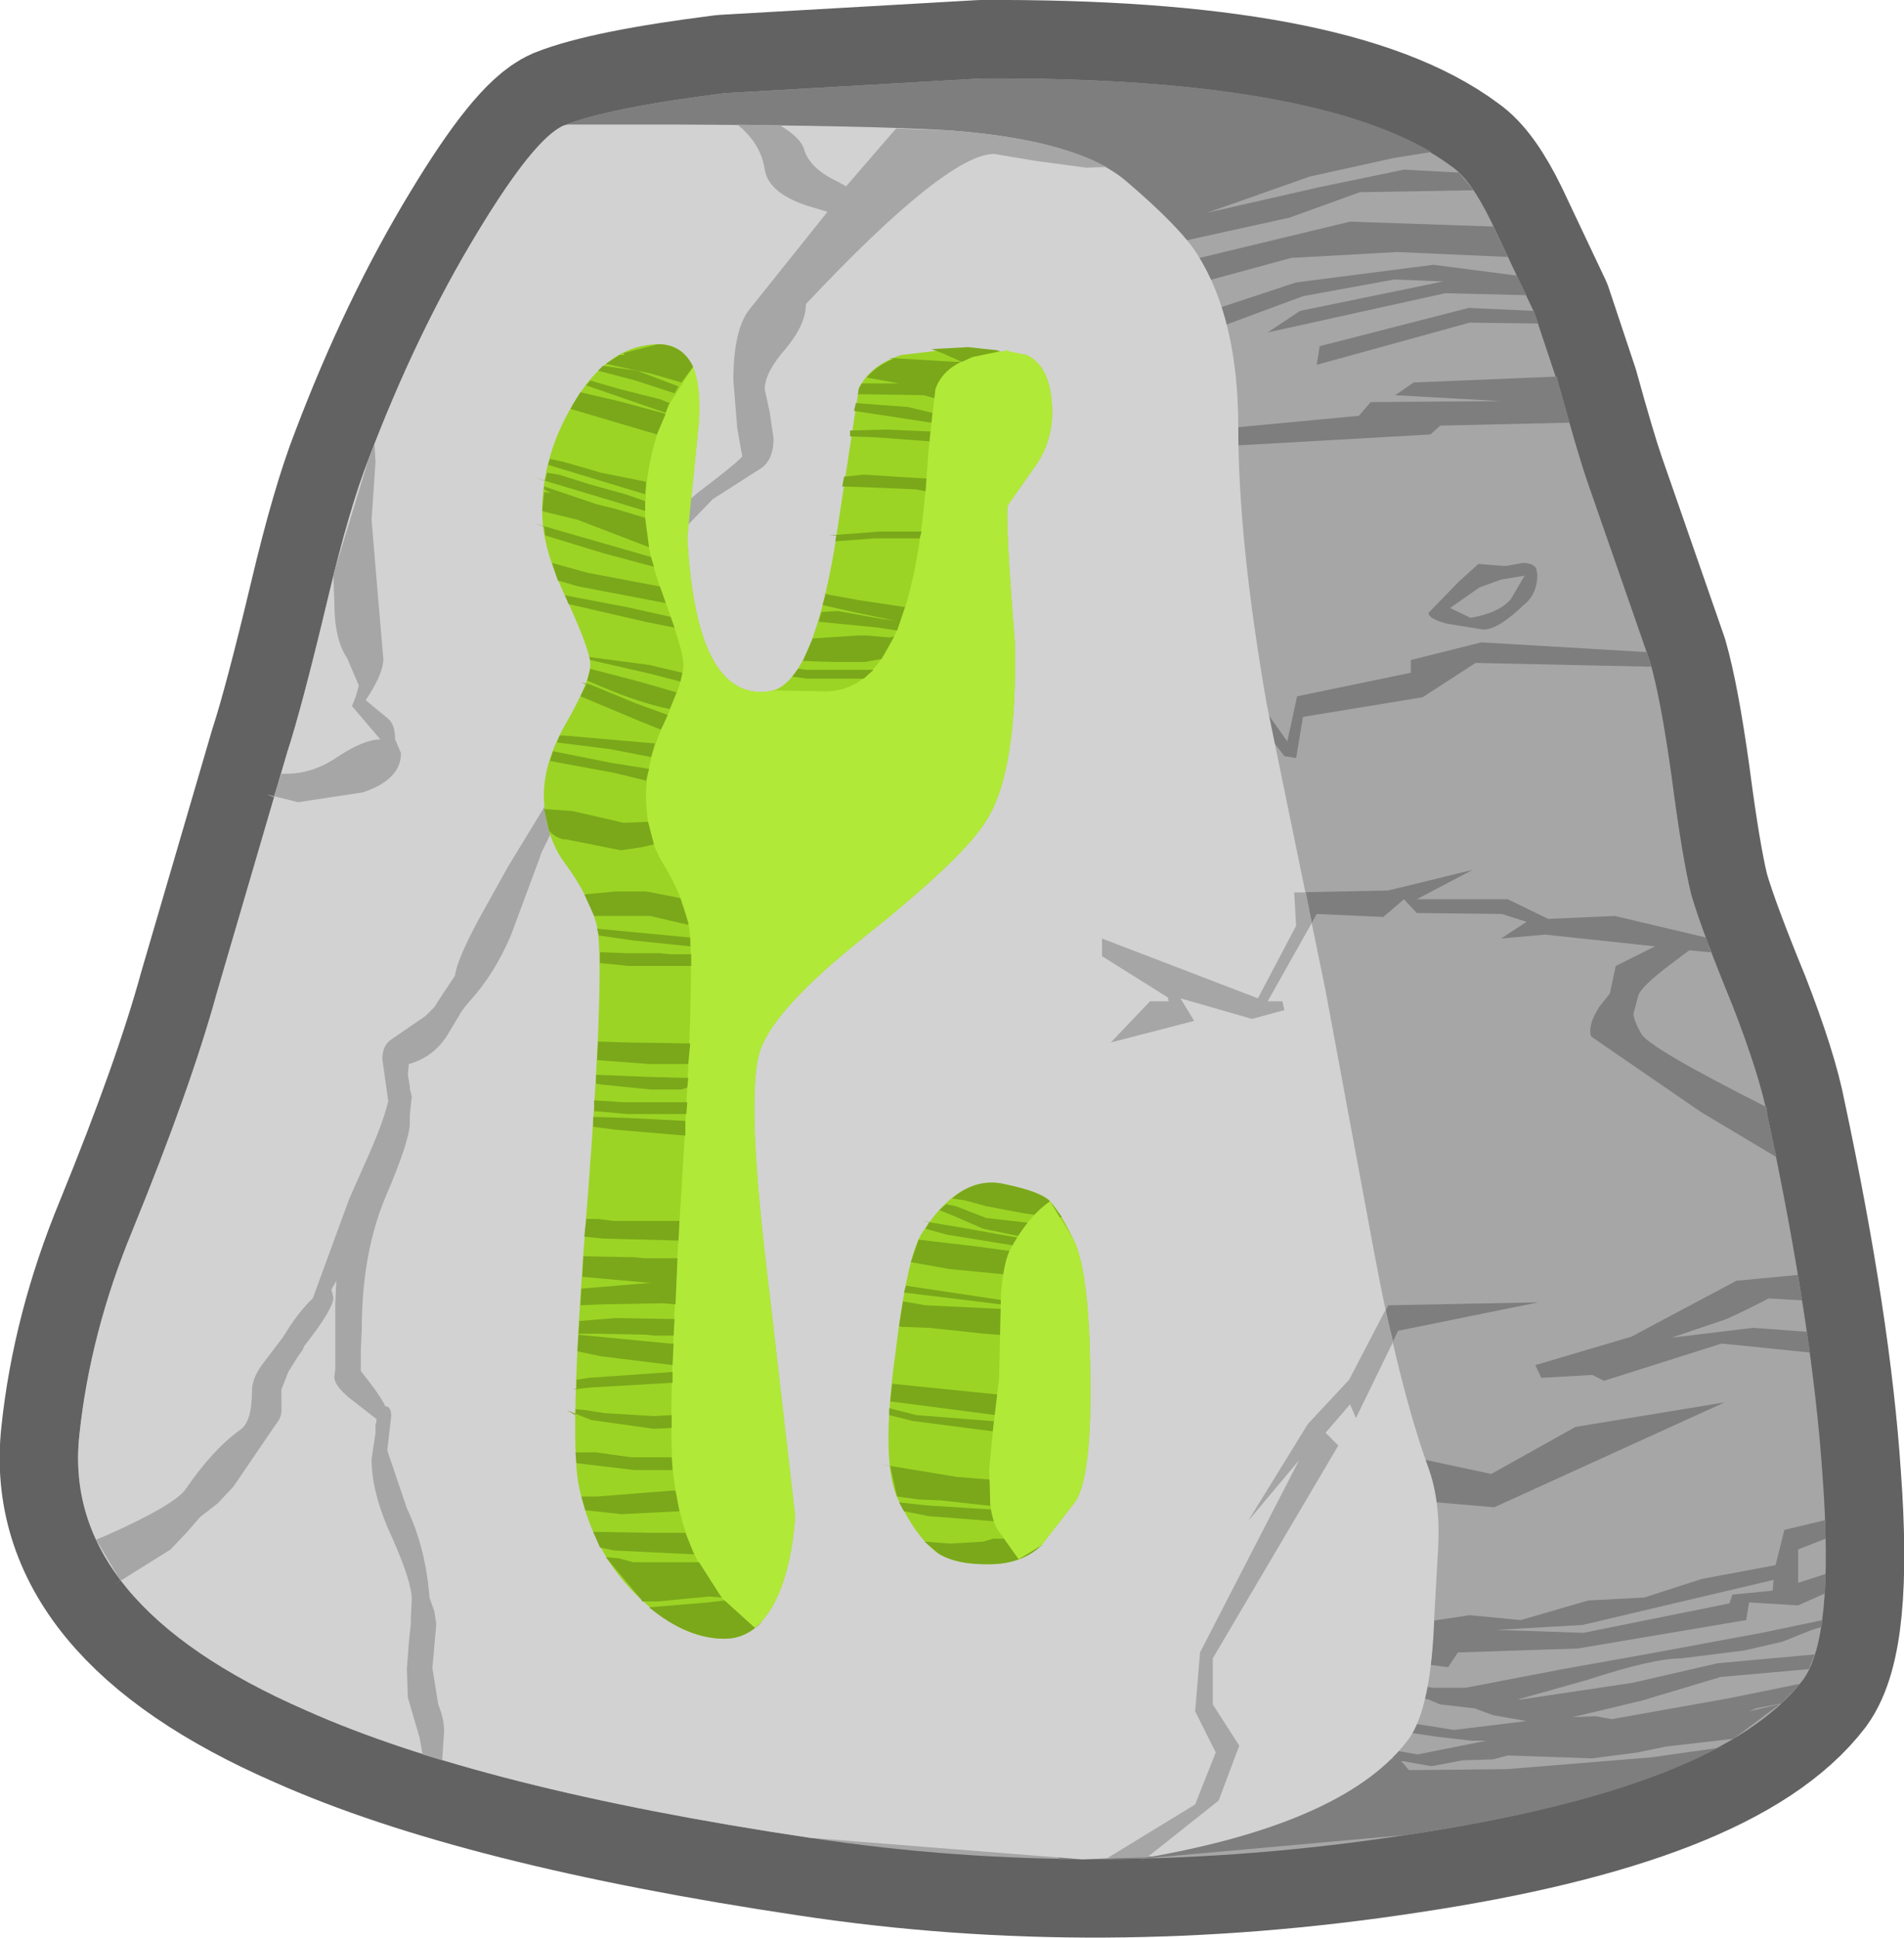 <?xml version="1.0" encoding="UTF-8" standalone="no"?>
<svg xmlns:xlink="http://www.w3.org/1999/xlink" height="98.8px" width="97.1px" xmlns="http://www.w3.org/2000/svg">
  <g transform="matrix(1.0, 0.0, 0.0, 1.0, 48.55, 49.45)">
    <path d="M32.4 -24.9 L35.6 -15.7 Q36.15 -13.8 36.7 -9.85 37.25 -5.65 37.7 -3.85 38.2 -2.1 39.8 1.8 41.2 5.4 41.6 7.5 43.9 18.3 44.4 25.85 45.0 34.0 43.4 36.2 39.2 41.7 23.2 44.1 7.55 46.5 -7.25 44.25 -24.0 41.75 -32.95 37.75 -45.45 32.3 -44.5 23.7 -43.95 18.5 -41.8 13.3 -38.8 5.95 -37.5 1.2 L-33.9 -11.1 Q-33.15 -13.4 -31.85 -18.85 -30.75 -23.5 -29.75 -26.05 -27.3 -32.5 -24.2 -37.6 -21.3 -42.4 -19.8 -43.05 -17.55 -43.95 -11.6 -44.7 L1.5 -45.45 Q19.35 -45.55 25.5 -40.95 26.45 -40.3 27.5 -38.15 L29.7 -33.5 31.05 -29.45 Q31.95 -26.2 32.4 -24.9" fill="#626262" fill-rule="evenodd" stroke="none"/>
    <path d="M32.4 -24.9 L35.6 -15.7 Q36.15 -13.8 36.7 -9.85 37.25 -5.65 37.7 -3.85 38.2 -2.1 39.8 1.8 41.2 5.4 41.6 7.5 43.9 18.3 44.4 25.85 45.0 34.0 43.4 36.2 39.2 41.7 23.2 44.1 7.55 46.5 -7.25 44.25 -24.0 41.75 -32.95 37.75 -45.45 32.3 -44.5 23.7 -43.95 18.5 -41.8 13.3 -38.8 5.95 -37.5 1.2 L-33.9 -11.1 Q-33.15 -13.4 -31.85 -18.85 -30.75 -23.5 -29.75 -26.05 -27.3 -32.5 -24.2 -37.6 -21.3 -42.4 -19.8 -43.05 -17.55 -43.95 -11.6 -44.7 L1.5 -45.45 Q19.35 -45.55 25.5 -40.95 26.45 -40.3 27.5 -38.15 L29.7 -33.5 31.05 -29.45 Q31.95 -26.2 32.4 -24.9 Z" fill="none" stroke="#626262" stroke-linecap="round" stroke-linejoin="round" stroke-width="8.0"/>
    <path d="M32.4 -24.9 L35.6 -15.7 Q36.15 -13.8 36.7 -9.85 37.25 -5.65 37.7 -3.85 38.2 -2.1 39.8 1.8 41.2 5.4 41.6 7.5 43.9 18.3 44.4 25.85 45.0 34.0 43.4 36.2 39.2 41.7 23.2 44.1 7.55 46.5 -7.25 44.25 -24.0 41.75 -32.95 37.75 -45.45 32.3 -44.5 23.7 -43.95 18.5 -41.8 13.3 -38.8 5.95 -37.5 1.2 L-33.9 -11.1 Q-33.15 -13.4 -31.85 -18.85 -30.75 -23.5 -29.75 -26.05 -27.3 -32.5 -24.2 -37.6 -21.3 -42.4 -19.8 -43.05 -17.55 -43.95 -11.6 -44.7 L1.5 -45.45 Q19.35 -45.55 25.5 -40.95 26.45 -40.3 27.5 -38.15 L29.7 -33.5 31.05 -29.45 Q31.95 -26.2 32.4 -24.9" fill="#a6a6a6" fill-rule="evenodd" stroke="none"/>
    <path d="M26.6 -39.75 L20.8 -39.65 17.2 -38.35 10.15 -36.8 -7.8 -37.65 -21.9 -41.0 Q-20.65 -42.7 -19.8 -43.05 -17.55 -43.95 -11.6 -44.7 L1.5 -45.45 Q17.9 -45.55 24.45 -41.7 L22.55 -41.4 18.25 -40.45 13.0 -38.6 18.7 -39.9 23.05 -40.8 25.85 -40.65 26.6 -39.75 M27.6 -37.9 L28.35 -36.35 22.7 -36.6 17.3 -36.3 11.6 -34.75 10.55 -35.8 20.3 -38.15 27.6 -37.9 M31.05 -29.45 L31.5 -27.9 24.9 -27.75 24.4 -27.3 13.85 -26.7 13.85 -27.6 20.75 -28.25 21.35 -28.95 28.0 -29.0 22.6 -29.3 23.55 -29.95 30.85 -30.25 31.05 -29.45 M29.65 -33.6 L29.7 -33.5 29.9 -32.95 30.3 -32.95 26.4 -33.0 18.6 -30.85 18.75 -31.8 26.35 -33.75 29.65 -33.6 M29.3 -34.4 L25.15 -34.5 16.1 -32.5 17.75 -33.6 25.05 -35.1 22.55 -35.2 17.9 -34.35 13.45 -32.7 12.1 -33.25 17.55 -35.05 24.55 -35.95 28.8 -35.4 29.3 -34.4 M35.45 -16.2 L35.6 -15.7 35.65 -15.45 36.0 -15.45 26.7 -15.65 24.0 -13.9 17.9 -12.9 17.55 -10.8 16.95 -10.9 15.45 -12.85 15.6 -13.75 17.1 -11.65 17.6 -13.95 23.4 -15.15 23.4 -15.8 27.0 -16.7 35.45 -16.2 M29.2 -20.1 L28.0 -19.9 26.9 -19.5 25.4 -18.45 26.45 -17.95 Q27.9 -18.2 28.5 -18.9 L29.2 -20.1 M29.15 -18.6 Q27.85 -17.35 27.1 -17.35 L25.25 -17.65 Q24.3 -17.9 24.3 -18.2 L25.85 -19.8 26.85 -20.7 28.05 -20.6 28.3 -20.6 29.1 -20.75 Q29.65 -20.75 29.8 -20.45 L29.85 -20.15 Q29.85 -19.15 29.15 -18.6 M28.0 -1.6 L29.3 -2.45 28.05 -2.85 23.7 -2.9 23.05 -3.6 22.0 -2.7 18.6 -2.85 16.1 1.6 16.85 1.6 16.95 2.05 15.3 2.5 11.65 1.45 12.35 2.6 8.1 3.7 10.1 1.6 11.05 1.6 11.0 1.4 7.65 -0.7 7.65 -1.6 15.6 1.45 17.55 -2.25 17.45 -3.95 22.25 -4.05 26.55 -5.1 23.7 -3.6 28.35 -3.6 30.4 -2.6 33.8 -2.75 38.45 -1.65 38.7 -0.9 39.15 -0.85 37.6 -1.0 36.6 -0.25 Q35.15 0.85 35.0 1.3 L34.75 2.25 Q34.8 2.65 35.15 3.25 35.5 3.95 41.55 7.0 L41.6 7.5 42.05 9.55 38.2 7.25 32.6 3.4 Q32.4 2.85 33.0 1.9 L33.55 1.2 33.85 -0.2 35.85 -1.2 30.25 -1.8 28.0 -1.6 M44.5 31.8 L43.15 32.4 40.65 32.25 40.5 33.15 31.9 34.6 25.8 34.8 25.3 35.55 24.1 35.4 23.4 33.35 26.4 32.9 29.0 33.15 32.45 32.15 35.3 32.0 38.25 31.05 42.0 30.35 42.45 28.55 44.55 28.05 44.55 29.0 43.15 29.55 43.15 31.25 44.55 30.8 44.5 31.8 M43.7 35.65 L39.2 36.05 35.2 37.25 31.65 38.1 32.8 38.05 33.65 38.2 39.55 37.15 43.25 36.4 42.3 37.4 41.0 37.65 40.65 37.8 42.15 37.45 42.2 37.45 39.85 39.2 36.4 39.6 34.95 39.9 32.65 40.2 28.35 40.05 27.6 40.25 26.05 40.3 24.45 40.6 23.05 40.35 22.9 40.35 23.05 40.5 23.3 40.8 28.3 40.75 35.65 40.15 39.55 39.6 39.0 39.7 Q33.6 42.55 23.2 44.1 L9.85 45.3 9.55 45.5 9.8 45.3 7.85 45.35 5.45 45.35 5.45 45.15 Q5.45 44.15 5.8 43.65 6.4 42.85 8.4 42.5 L12.55 42.25 13.45 39.9 12.4 37.8 12.65 34.8 17.7 25.0 15.1 28.1 18.15 23.15 20.25 20.9 22.25 17.1 29.9 16.95 22.75 18.4 20.6 22.85 20.3 22.15 19.05 23.6 19.7 24.25 13.3 35.1 13.3 37.45 14.65 39.55 13.7 42.1 15.0 41.9 17.8 41.9 Q19.25 41.8 20.1 40.95 20.9 40.2 22.25 40.2 L22.55 40.25 21.8 39.95 21.8 39.85 Q21.85 39.7 22.05 39.7 L23.75 40.0 27.25 39.3 26.5 39.3 24.75 39.1 23.4 38.9 22.0 38.2 22.4 38.1 23.7 38.45 25.6 38.75 29.3 38.3 27.6 38.0 26.65 37.65 24.9 37.45 24.3 37.2 23.3 37.0 22.45 36.9 21.0 36.3 Q21.15 36.15 21.35 36.15 L22.45 36.45 22.55 36.45 22.7 36.3 24.5 36.6 26.2 36.6 31.15 35.65 35.35 34.9 41.3 33.8 44.4 33.15 44.35 33.5 43.85 33.65 42.35 34.25 40.4 34.7 37.2 35.1 Q35.75 35.1 32.4 36.2 L28.85 37.2 29.0 37.2 34.7 36.35 39.05 35.35 44.0 34.9 43.7 35.65 M44.15 19.55 L39.25 19.05 33.25 20.95 32.65 20.65 30.05 20.8 29.75 20.15 34.65 18.7 40.0 15.85 43.15 15.55 43.35 16.85 41.65 16.75 Q40.6 17.3 39.5 17.8 L36.7 18.75 40.85 18.25 43.6 18.45 43.75 19.5 44.15 19.55 M22.6 24.65 L27.5 25.7 31.8 23.3 39.4 22.05 27.65 27.4 23.05 27.0 22.6 24.65 M41.85 31.65 L41.9 31.1 32.15 33.4 27.75 33.65 32.2 33.8 39.65 32.3 39.8 31.85 41.85 31.65" fill="#7e7e7e" fill-rule="evenodd" stroke="none"/>
    <path d="M24.3 25.4 Q24.9 27.05 24.8 29.35 L24.6 32.9 Q24.45 37.6 23.3 39.2 20.2 43.4 10.25 45.2 L6.65 45.35 -7.25 44.25 Q-24.0 41.75 -32.95 37.75 -45.45 32.3 -44.5 23.7 -43.95 18.5 -41.8 13.3 -38.8 5.95 -37.5 1.2 L-33.9 -11.1 Q-33.15 -13.4 -31.85 -18.85 -30.75 -23.5 -29.75 -26.05 -27.3 -32.5 -24.2 -37.6 -21.3 -42.4 -19.8 -43.05 L-19.6 -43.1 -14.0 -43.1 Q-4.0 -43.05 -0.1 -42.8 6.45 -42.3 8.9 -40.2 11.65 -37.85 12.5 -36.5 14.6 -33.2 14.6 -27.65 14.6 -21.85 16.05 -13.55 L19.05 1.05 21.5 14.25 Q22.8 21.25 24.3 25.4" fill="#d2d2d2" fill-rule="evenodd" stroke="none"/>
    <path d="M-19.05 -10.9 L-19.0 -10.8 Q-19.0 -9.9 -20.95 -5.95 L-21.05 -5.65 -22.5 -1.75 Q-23.35 0.25 -24.65 1.65 L-24.85 1.9 -25.0 2.1 -25.75 3.35 Q-26.45 4.45 -27.7 4.8 L-27.75 5.35 -27.65 5.95 -27.65 6.05 -27.55 6.45 -27.65 7.4 -27.65 7.8 Q-27.65 8.7 -28.9 11.6 -30.1 14.5 -30.1 18.3 L-30.15 19.4 -30.15 20.45 Q-29.15 21.7 -28.9 22.25 -28.6 22.25 -28.6 22.75 L-28.8 24.5 -27.8 27.45 Q-26.85 29.45 -26.65 31.95 L-26.65 32.0 -26.4 32.7 -26.3 33.35 -26.5 35.6 -26.2 37.45 Q-25.9 38.2 -25.9 38.8 L-26.0 40.3 -27.0 40.0 -27.15 39.15 -27.75 37.1 -27.8 35.65 -27.7 34.3 -27.6 33.35 -27.6 33.1 -27.55 32.1 Q-27.55 31.2 -28.55 28.95 -29.6 26.7 -29.6 24.95 L-29.4 23.6 -29.4 23.2 -29.35 23.0 -29.35 22.9 -30.7 21.85 Q-31.5 21.2 -31.5 20.75 L-31.45 20.35 -31.45 17.0 -31.4 15.85 -31.65 16.3 -31.55 16.7 Q-31.55 17.3 -33.05 19.2 L-33.1 19.35 -33.35 19.7 -33.85 20.5 -34.2 21.4 -34.2 22.2 Q-34.15 22.75 -34.4 23.05 L-36.65 26.35 -37.45 27.2 -38.35 27.9 -39.0 28.65 -39.85 29.55 -42.25 31.05 -42.75 31.35 -42.4 31.15 -43.65 29.05 -43.05 28.8 Q-39.7 27.3 -39.1 26.5 -37.7 24.45 -36.3 23.45 -35.7 23.05 -35.7 21.45 -35.7 20.85 -35.2 20.15 L-34.1 18.7 Q-33.35 17.45 -32.6 16.75 L-30.75 11.7 -29.6 9.1 Q-29.0 7.7 -28.75 6.7 L-29.05 4.55 Q-29.05 3.85 -28.6 3.55 L-26.85 2.35 -26.4 1.9 -26.05 1.35 -25.35 0.3 Q-25.25 -0.5 -24.15 -2.55 L-22.65 -5.25 -20.55 -8.7 -19.05 -10.9" fill="#a6a6a6" fill-rule="evenodd" stroke="none"/>
    <path d="M5.1 -28.75 Q5.2 -26.95 4.15 -25.55 L2.85 -23.7 Q2.7 -23.05 3.2 -16.75 3.35 -10.2 1.8 -7.7 0.7 -5.8 -4.45 -1.7 -9.1 2.0 -9.8 4.15 -10.55 6.55 -9.3 16.55 L-8.0 27.85 Q-8.15 30.25 -8.9 31.95 -9.9 34.1 -11.6 34.1 -13.75 34.1 -15.85 32.1 -18.35 29.8 -19.05 26.2 -19.55 23.55 -18.55 11.25 -17.65 -0.7 -18.15 -2.4 -18.6 -3.9 -19.75 -5.45 -20.65 -6.65 -20.8 -8.5 -20.95 -10.35 -19.7 -12.55 -18.4 -14.8 -18.45 -15.65 -18.5 -16.4 -19.7 -19.0 -20.9 -21.5 -20.9 -23.35 -20.9 -26.2 -19.35 -28.8 -17.6 -31.85 -15.0 -31.9 -12.7 -31.9 -12.9 -28.0 L-13.5 -22.05 Q-13.05 -13.7 -9.35 -14.2 -7.2 -14.45 -6.0 -21.45 L-4.75 -29.65 Q-4.2 -30.8 -2.6 -31.35 L0.8 -31.75 3.8 -31.35 Q5.0 -30.8 5.1 -28.75" fill="#9cd425" fill-rule="evenodd" stroke="none"/>
    <path d="M-29.45 -26.8 L-29.4 -25.9 -29.6 -22.95 -29.3 -19.35 -29.0 -15.85 Q-29.0 -15.1 -29.9 -13.75 L-28.75 -12.8 Q-28.4 -12.5 -28.4 -11.75 L-28.25 -11.4 -28.1 -11.05 Q-28.1 -9.7 -30.05 -9.05 L-33.35 -8.55 -34.95 -8.95 -34.6 -8.8 -34.2 -10.0 -33.95 -10.0 Q-32.6 -10.0 -31.35 -10.85 -30.0 -11.75 -29.15 -11.75 L-30.6 -13.45 -30.4 -13.95 -30.25 -14.5 -30.85 -15.9 Q-31.5 -16.85 -31.5 -18.75 L-31.55 -20.15 -29.75 -26.05 -29.45 -26.8 M7.85 -40.95 L8.15 -40.95 6.85 -40.9 4.25 -41.25 2.15 -41.6 Q-0.25 -41.6 -7.45 -33.95 -7.45 -32.9 -8.5 -31.65 -9.55 -30.45 -9.55 -29.6 L-9.3 -28.45 -9.1 -27.1 Q-9.1 -26.05 -9.7 -25.6 L-12.2 -24.0 -13.6 -22.55 Q-14.55 -21.5 -15.25 -21.0 L-15.35 -21.2 Q-15.35 -22.3 -13.0 -24.3 -10.7 -26.05 -10.7 -26.2 L-10.95 -27.6 -11.15 -30.05 Q-11.15 -32.6 -10.35 -33.65 L-6.35 -38.65 -7.35 -38.95 Q-9.35 -39.6 -9.55 -40.8 -9.75 -42.15 -10.95 -43.1 L-8.75 -43.05 Q-7.7 -42.4 -7.55 -41.85 -7.25 -40.85 -5.85 -40.2 L-5.4 -39.95 -2.85 -42.9 -0.1 -42.8 Q5.2 -42.4 7.85 -40.95" fill="#a6a6a6" fill-rule="evenodd" stroke="none"/>
    <path d="M2.65 -31.6 L3.8 -31.35 Q5.0 -30.8 5.1 -28.75 5.2 -26.95 4.15 -25.55 L2.85 -23.7 Q2.7 -23.05 3.2 -16.75 3.35 -10.2 1.8 -7.7 0.7 -5.8 -4.45 -1.7 -9.1 2.0 -9.8 4.15 -10.55 6.55 -9.3 16.55 L-8.0 27.85 Q-8.15 30.25 -8.9 31.95 -9.4 33.0 -10.05 33.55 L-11.65 32.1 Q-13.65 29.8 -14.15 26.2 -14.6 23.55 -13.8 11.25 -13.05 -0.7 -13.45 -2.4 -13.8 -3.9 -14.75 -5.45 -15.5 -6.65 -15.6 -8.5 -15.7 -10.35 -14.7 -12.55 -13.65 -14.8 -13.7 -15.65 -13.75 -16.4 -14.7 -19.0 -15.65 -21.5 -15.65 -23.35 -15.65 -26.2 -14.45 -28.8 L-13.2 -30.75 Q-12.8 -29.8 -12.9 -28.0 L-13.5 -22.05 Q-13.05 -13.7 -9.35 -14.2 L-9.1 -14.25 -6.45 -14.2 Q-2.95 -14.2 -1.75 -21.25 -1.4 -23.25 -1.2 -26.5 L-0.85 -29.6 Q-0.45 -30.75 1.05 -31.25 L2.9 -31.6 2.65 -31.6" fill="#b1e939" fill-rule="evenodd" stroke="none"/>
    <path d="M18.35 -2.4 L16.1 1.6 16.85 1.6 16.95 2.05 15.3 2.5 11.65 1.45 12.35 2.6 8.1 3.7 10.1 1.6 11.05 1.6 11.0 1.4 7.65 -0.7 7.65 -1.6 15.6 1.45 17.55 -2.25 17.45 -3.95 18.05 -3.95 18.35 -2.4" fill="#a6a6a6" fill-rule="evenodd" stroke="none"/>
    <path d="M20.6 22.85 L20.3 22.15 19.05 23.6 19.7 24.25 13.3 35.1 13.3 37.45 14.65 39.55 13.6 42.35 9.95 45.25 7.9 45.3 12.4 42.55 13.45 39.9 12.4 37.8 12.65 34.8 17.7 25.0 15.1 28.1 18.15 23.15 20.25 20.9 22.1 17.35 22.5 18.95 20.6 22.85" fill="#a6a6a6" fill-rule="evenodd" stroke="none"/>
    <path d="M2.45 -31.55 L1.05 -31.25 0.5 -31.0 -0.5 -31.45 -1.05 -31.65 0.8 -31.75 2.25 -31.6 2.45 -31.55 M-1.55 -22.35 L-1.65 -22.0 -3.95 -22.0 -5.95 -21.85 -5.9 -22.15 -6.3 -22.15 -3.7 -22.35 -1.55 -22.35 M-1.0 -28.4 L-1.05 -27.9 -5.0 -28.5 -4.9 -28.9 -2.25 -28.7 -1.0 -28.4 M-1.1 -27.45 L-1.15 -26.95 -3.85 -27.15 -5.2 -27.2 -5.2 -27.5 -3.35 -27.55 -1.1 -27.45 M-3.0 -31.15 L-3.2 -31.2 0.2 -31.0 0.45 -31.0 Q-0.55 -30.5 -0.85 -29.6 L-0.9 -29.15 -1.45 -29.3 -4.45 -29.35 -4.8 -29.35 -4.75 -29.65 -4.6 -29.9 -2.7 -29.9 -4.35 -30.2 Q-3.85 -30.8 -3.0 -31.15 M-1.85 -24.5 L-4.2 -24.6 -5.6 -24.65 -5.5 -25.15 -4.5 -25.25 -1.3 -25.05 -1.35 -24.4 -1.85 -24.5 M-18.95 -29.45 L-17.0 -29.0 -14.6 -28.35 -15.05 -27.3 -19.45 -28.6 -19.35 -28.8 -18.95 -29.45 M-17.65 -30.9 L-16.95 -31.35 -16.7 -31.35 -16.75 -31.45 -15.0 -31.9 Q-13.75 -31.9 -13.2 -30.75 L-13.8 -29.95 -15.35 -30.4 -17.65 -30.9 M-18.05 -30.55 L-17.8 -30.8 -16.05 -30.55 -13.95 -29.75 -14.15 -29.4 -16.15 -30.05 -18.05 -30.55 M-18.65 -29.8 L-18.45 -30.05 -16.9 -29.6 -14.9 -29.1 -14.4 -28.9 -14.45 -28.8 -14.6 -28.4 -18.65 -29.8 M-17.9 -25.35 L-15.65 -24.9 -15.6 -24.85 -15.65 -24.25 -20.6 -25.75 -20.5 -26.05 -19.8 -25.9 -17.9 -25.35 M-20.05 -25.25 L-18.45 -24.75 -16.65 -24.25 -15.65 -23.9 -15.65 -23.4 -17.3 -23.9 -21.3 -25.1 -20.75 -24.95 -20.65 -25.35 -20.05 -25.25 M-20.45 -24.3 L-20.8 -24.5 -20.8 -24.65 -18.15 -23.75 -17.15 -23.5 -15.65 -23.05 -15.45 -21.55 -19.1 -22.95 -20.75 -23.35 -20.9 -23.4 -20.8 -24.35 -20.65 -24.35 -20.45 -24.3 M-6.65 -18.25 L-5.85 -18.3 -3.6 -17.9 -2.9 -17.8 -5.05 -18.25 -6.6 -18.6 -6.45 -19.15 -6.65 -19.2 -4.75 -18.85 -2.4 -18.5 -2.8 -17.3 -3.75 -17.45 -6.8 -17.75 -6.65 -18.25 M-20.75 -22.15 L-20.8 -22.6 -21.25 -22.75 -15.35 -21.05 -15.2 -20.55 -17.8 -21.25 -20.75 -22.15 M-7.4 -15.3 L-4.0 -15.3 -4.5 -14.85 -7.4 -14.85 -8.15 -14.95 -7.85 -15.35 -7.4 -15.3 M-7.1 -16.9 L-4.8 -17.05 -4.75 -17.05 -4.35 -17.05 -3.2 -16.95 -2.95 -17.0 -3.6 -15.85 -4.45 -15.7 -6.0 -15.7 -7.6 -15.75 -7.1 -16.9 M-14.7 -19.0 L-14.6 -18.7 -19.05 -19.55 -20.1 -19.85 -20.4 -20.75 -18.6 -20.25 -14.9 -19.55 -14.7 -19.0 M-14.35 -18.0 L-14.15 -17.45 -15.65 -17.75 -19.55 -18.65 -19.7 -19.0 -19.75 -19.1 -16.6 -18.5 -14.35 -18.0 M-14.05 -14.15 L-14.4 -13.3 Q-15.9 -13.6 -17.9 -14.45 L-18.6 -14.75 -18.45 -15.35 -15.95 -14.7 -14.05 -14.15 M-15.45 -10.25 L-15.6 -9.65 -17.25 -10.05 -20.5 -10.65 -20.35 -11.15 -17.35 -10.55 -15.45 -10.25 M-13.75 -15.15 L-13.85 -14.7 -15.4 -15.1 -18.45 -15.8 -18.5 -15.95 -15.45 -15.55 -13.75 -15.15 M-15.5 -7.55 L-15.2 -6.4 -15.85 -6.25 -16.9 -6.1 -18.15 -6.35 -19.65 -6.65 Q-20.15 -6.65 -20.55 -7.1 L-20.8 -8.2 -19.35 -8.1 -16.75 -7.5 -15.5 -7.55 M-15.15 -11.55 L-15.35 -10.85 -17.4 -11.25 -19.8 -11.55 -20.15 -11.6 -20.0 -11.95 -19.8 -11.95 -15.2 -11.55 -15.15 -11.55 M-14.7 -12.55 L-14.85 -12.25 -15.85 -12.65 -18.95 -13.95 -18.65 -14.55 -18.9 -14.65 -18.45 -14.55 -16.15 -13.6 -14.5 -13.0 -14.7 -12.55 M-18.75 -3.85 L-17.15 -4.0 -15.6 -4.0 -14.05 -3.7 -13.85 -3.65 -13.45 -2.4 -13.45 -2.3 -13.9 -2.4 -15.4 -2.75 -17.15 -2.75 -18.25 -2.75 -18.75 -3.85 M-18.25 7.2 L-18.25 6.65 -16.7 6.75 -13.9 6.75 -13.5 6.75 -13.55 7.35 -13.9 7.35 -16.55 7.35 -18.25 7.2 M-18.1 4.6 L-18.05 3.65 -16.6 3.7 -13.35 3.75 -13.45 4.8 -15.45 4.8 -18.1 4.6 M-18.3 8.0 L-18.3 7.5 -18.15 7.5 -16.5 7.55 -13.6 7.7 -13.6 8.45 -17.15 8.15 -18.3 8.0 M-18.15 5.8 L-18.15 5.35 -15.6 5.45 -13.8 5.5 -13.45 5.5 -13.5 6.0 -13.8 6.1 -15.35 6.1 -17.85 5.85 -18.15 5.8 M-18.0 -1.75 L-18.1 -2.1 -13.35 -1.65 -13.35 -1.2 -16.25 -1.5 -18.0 -1.75 M-17.95 -0.35 L-17.95 -0.9 -16.5 -0.85 -14.9 -0.85 -14.4 -0.8 -13.3 -0.8 -13.3 -0.2 -14.4 -0.2 -14.7 -0.2 -16.5 -0.2 -17.95 -0.35 M-15.7 14.7 L-14.0 14.7 -14.1 17.05 -14.75 17.0 -17.8 17.05 -18.95 17.1 -18.9 16.25 -15.3 15.95 -15.5 15.95 -18.85 15.65 -18.8 14.6 -16.2 14.65 -15.7 14.7 M-13.95 13.8 L-17.8 13.7 -18.75 13.6 -18.65 12.7 -18.05 12.7 -17.25 12.8 -15.0 12.8 -14.7 12.8 -13.9 12.8 -13.95 13.8 M-14.2 18.65 L-15.15 18.65 -15.6 18.6 -18.0 18.55 -19.05 18.55 -19.0 17.9 -17.15 17.75 -14.15 17.8 -14.2 18.65 M-14.2 19.05 L-14.25 20.15 -17.9 19.7 -19.1 19.45 -19.05 18.6 -17.0 18.8 -14.4 19.05 -14.2 19.05 M-14.25 20.5 L-14.25 21.05 -18.55 21.3 -19.35 21.4 -19.15 21.35 -19.15 20.9 -18.55 20.8 -14.25 20.5 M-14.3 22.7 L-14.3 23.35 -15.2 23.4 -18.4 22.95 -19.65 22.45 -19.2 22.7 -19.2 22.4 -18.65 22.45 -17.7 22.6 -15.2 22.75 -14.3 22.7 M-18.15 24.6 L-16.35 24.85 -14.3 24.85 -14.25 25.5 -16.2 25.5 -19.15 25.15 -19.2 24.6 -18.15 24.6 M-17.0 30.0 L-16.25 30.2 -12.9 30.2 -11.75 32.0 -12.4 31.95 -13.45 32.05 -15.0 32.2 -15.8 32.2 -15.85 32.1 -17.65 29.95 -17.55 29.95 -17.0 30.0 M-17.95 29.45 L-18.3 28.65 -15.4 28.7 -13.6 28.7 -13.15 29.8 -17.25 29.6 -17.95 29.45 M-18.1 26.85 L-14.3 26.55 -14.1 26.55 -13.9 27.6 -16.85 27.75 -18.7 27.55 -18.9 26.85 -18.1 26.85 M-11.6 32.15 L-10.05 33.55 -9.65 33.2 Q-10.5 34.1 -11.6 34.1 -13.5 34.1 -15.45 32.5 L-12.45 32.25 -11.6 32.15" fill="#7aa81a" fill-rule="evenodd" stroke="none"/>
    <path d="M2.8 10.95 Q4.45 11.3 4.95 11.75 5.45 12.2 6.2 13.75 7.0 15.4 7.05 20.5 7.15 25.75 6.3 27.1 L4.55 29.35 Q3.6 30.25 2.05 30.3 0.25 30.35 -0.7 29.75 -1.75 29.05 -2.75 27.0 -3.65 25.15 -2.9 19.65 -2.3 14.65 -1.55 13.45 0.4 10.35 2.8 10.95" fill="#9cd425" fill-rule="evenodd" stroke="none"/>
    <path d="M1.75 12.05 L0.65 11.75 0.0 11.65 Q1.3 10.55 2.8 10.95 4.45 11.3 4.95 11.75 L5.6 12.6 5.3 12.65 3.6 12.4 1.75 12.05 M3.3 13.55 L1.6 13.2 0.1 12.55 -0.65 12.25 -0.3 11.95 0.2 12.05 1.75 12.65 3.95 12.9 Q5.9 13.15 5.9 13.6 L5.75 13.95 5.55 14.1 5.55 14.2 5.4 14.25 3.75 14.15 -0.25 13.5 -1.35 13.2 -1.15 12.85 -1.55 12.8 0.55 13.15 4.75 13.9 4.65 13.75 3.9 13.55 3.3 13.55 M6.0 15.55 L5.85 16.05 5.35 16.3 4.45 15.95 3.45 15.6 -0.15 15.25 -2.1 14.9 -1.7 13.75 -1.75 13.75 1.25 14.1 4.55 14.55 Q6.0 14.9 6.0 15.55 M-2.45 16.45 L-2.35 16.1 5.3 17.25 4.9 17.35 -2.45 16.45 M-2.5 16.9 L-1.35 17.1 4.95 17.4 Q6.5 17.5 6.5 18.3 L6.3 18.85 5.65 19.1 Q5.25 19.1 5.05 18.9 L4.7 18.7 3.6 18.7 1.65 18.55 -1.15 18.25 -2.6 18.2 -2.7 18.15 -2.5 16.9 M-3.2 22.7 L-3.2 22.35 -1.8 22.7 4.55 23.2 5.15 23.25 5.2 23.35 5.1 23.45 4.25 23.55 3.4 23.55 2.8 23.55 2.9 23.6 2.65 23.6 -2.0 23.0 -3.2 22.7 M-3.05 21.1 L-2.1 21.2 2.85 21.7 5.65 21.7 Q6.25 21.75 6.25 22.25 L6.1 22.55 5.65 22.8 3.0 22.8 -3.15 22.0 -3.05 21.1 M2.1 29.0 L4.25 29.0 4.6 29.35 4.55 29.35 Q3.6 30.25 2.05 30.3 0.25 30.35 -0.7 29.75 L-1.4 29.15 -0.1 29.25 1.6 29.15 2.1 29.0 M2.65 27.4 L-0.55 27.05 -1.7 27.0 -2.8 26.85 -3.15 25.3 -3.7 25.2 0.25 25.85 3.35 26.1 Q3.9 26.2 3.9 26.65 3.9 27.4 2.65 27.4 M4.4 28.0 L3.3 28.2 -1.2 27.85 -2.45 27.6 -2.7 27.15 -1.3 27.3 3.35 27.6 4.75 27.45 4.95 27.65 4.4 28.0" fill="#7aa81a" fill-rule="evenodd" stroke="none"/>
    <path d="M6.2 13.75 Q7.0 15.4 7.05 20.5 7.15 25.75 6.3 27.1 L4.55 29.35 3.4 30.05 2.3 28.5 Q2.05 28.05 1.95 27.25 L1.9 25.45 2.1 23.35 2.4 20.85 2.5 16.45 Q2.65 14.8 3.0 14.2 3.9 12.55 5.0 11.8 L6.2 13.75" fill="#b1e939" fill-rule="evenodd" stroke="none"/>
  </g>
</svg>

